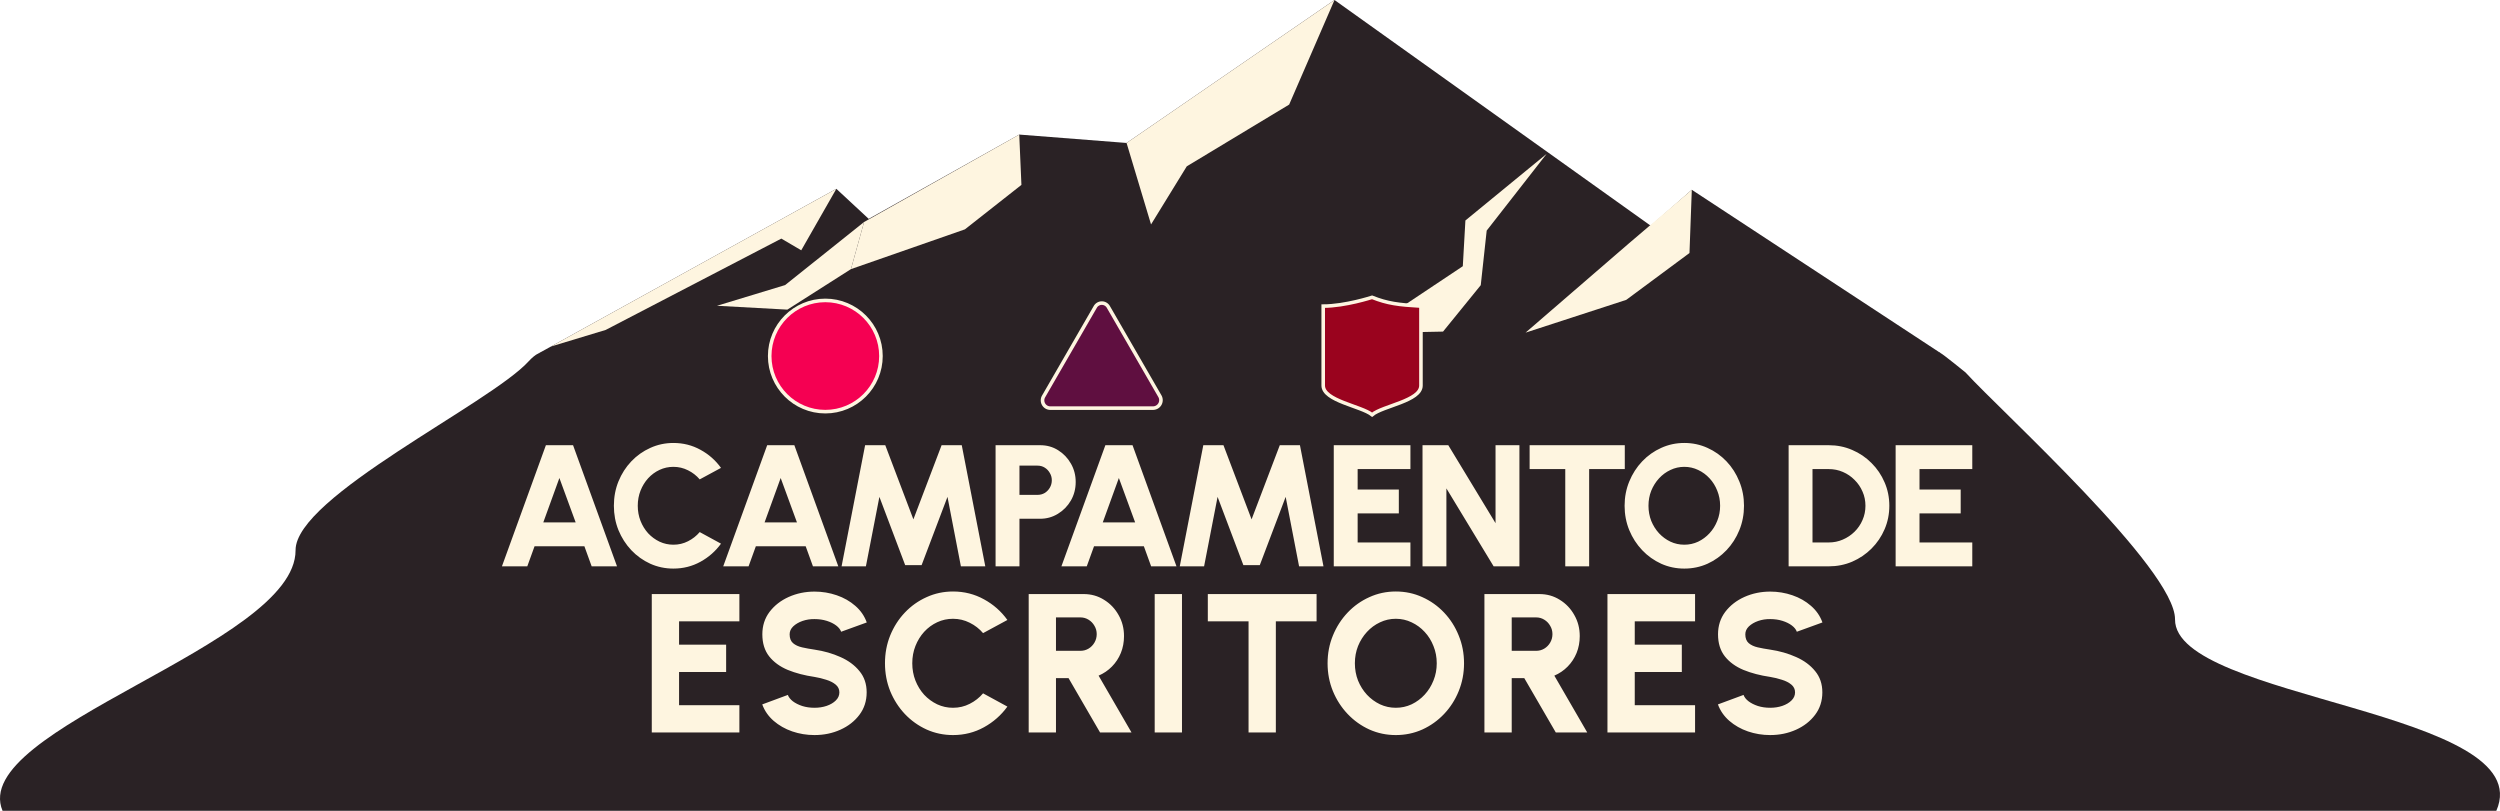 <?xml version="1.0" encoding="UTF-8" standalone="no"?>
<!-- Created with Inkscape (http://www.inkscape.org/) -->

<svg
   version="1.1"
   id="svg1"
   width="404.53"
   height="131.198"
   viewBox="0 0 404.53 131.198"
   sodipodi:docname="logo-mail.edit.svg"
   inkscape:version="1.4.2 (ebf0e94, 2025-05-08)"
   inkscape:export-filename="logo.email.png"
   inkscape:export-xdpi="300"
   inkscape:export-ydpi="300"
   xmlns:inkscape="http://www.inkscape.org/namespaces/inkscape"
   xmlns:sodipodi="http://sodipodi.sourceforge.net/DTD/sodipodi-0.dtd"
   xmlns="http://www.w3.org/2000/svg"
   xmlns:svg="http://www.w3.org/2000/svg">
  <defs
     id="defs1">
    <inkscape:path-effect
       effect="fillet_chamfer"
       id="path-effect12"
       is_visible="true"
       lpeversion="1"
       nodesatellites_param="F,0,0,1,0,3.038,0,1 @ F,0,0,1,0,3.038,0,1 @ F,0,0,1,0,3.126,0,1 @ F,0,0,1,0,3.808,0,1"
       radius="0"
       unit="px"
       method="auto"
       mode="F"
       chamfer_steps="1"
       flexible="false"
       use_knot_distance="true"
       apply_no_radius="true"
       apply_with_radius="true"
       only_selected="false"
       hide_knots="false" />
    <inkscape:path-effect
       effect="fillet_chamfer"
       id="path-effect11"
       is_visible="true"
       lpeversion="1"
       nodesatellites_param="F,0,0,1,0,3.553,0,1 @ F,0,0,1,0,3.773,0,1 @ F,0,0,1,0,3.684,0,1"
       radius="0"
       unit="px"
       method="auto"
       mode="F"
       chamfer_steps="1"
       flexible="false"
       use_knot_distance="true"
       apply_no_radius="true"
       apply_with_radius="true"
       only_selected="false"
       hide_knots="false" />
  </defs>
  <sodipodi:namedview
     id="namedview1"
     pagecolor="#ffffff"
     bordercolor="#000000"
     borderopacity="0.25"
     inkscape:showpageshadow="2"
     inkscape:pageopacity="0.0"
     inkscape:pagecheckerboard="0"
     inkscape:deskcolor="#d1d1d1"
     showgrid="false"
     inkscape:zoom="1.4142136"
     inkscape:cx="249.96225"
     inkscape:cy="88.741901"
     inkscape:window-width="1920"
     inkscape:window-height="1009"
     inkscape:window-x="-8"
     inkscape:window-y="-8"
     inkscape:window-maximized="1"
     inkscape:current-layer="g1"
     showguides="true">
    <inkscape:page
       x="0"
       y="0"
       inkscape:label="1"
       id="page1"
       width="404.53"
       height="131.198"
       margin="0"
       bleed="0" />
    <sodipodi:guide
       position="364.746,-17.035"
       orientation="0,1"
       id="guide4"
       inkscape:locked="false"
       inkscape:label=""
       inkscape:color="rgb(0,134,229)" />
    <sodipodi:guide
       position="200.179,-183.436"
       orientation="-1,0"
       id="guide5"
       inkscape:locked="false"
       inkscape:label=""
       inkscape:color="rgb(0,134,229)" />
    <sodipodi:guide
       position="122.557,-55.297"
       orientation="1,0"
       id="guide10"
       inkscape:locked="false" />
    <sodipodi:guide
       position="277.275,98.976"
       orientation="1,0"
       id="guide11"
       inkscape:locked="false" />
  </sodipodi:namedview>
  <g
     id="g1"
     inkscape:groupmode="layer"
     inkscape:label="1"
     style="display:inline"
     transform="translate(-231.86,-280.74)">
    <path
       id="path46"
       d="m 232.274,411.938 c -5.6,-13.317 47.473,-26.802 47.412,-42.167 -0.034,-8.662 31.535,-23.734 37.735,-30.588 0.429,-0.474 1.074,-1.049 1.572,-1.26 0.471,-0.199 1.741,-0.149 2.72,-0.155 103.978,-0.658 106.235,-1.337 222.414,-0.281 0.361,0.003 1.186,0.142 1.717,0.369 0.406,0.174 4.062,3.151 4.062,3.151 5.814,6.366 33.952,31.818 33.9,39.954 -0.083,13.029 59.096,14.728 51.991,30.977 -61.031,0 -403.524,0 -403.524,0 z"
       style="fill:#2a2225;fill-opacity:1;fill-rule:nonzero;stroke:none;stroke-width:0.133"
       sodipodi:nodetypes="cscsccscscc" />
    <path
       d="m 337.325,399.267 v -22.4 h 14.176 v 4.416 h -9.76 v 3.776 h 7.616 v 4.416 h -7.616 v 5.376 h 9.76 v 4.416 z m 26.34,0.416 q -1.888,0 -3.616,-0.592 -1.712,-0.592 -3.008,-1.712 -1.28,-1.12 -1.84,-2.656 l 4.144,-1.536 q 0.192,0.544 0.8,1.024 0.608,0.464 1.52,0.768 0.912,0.288 2,0.288 1.04,0 1.952,-0.304 0.928,-0.32 1.488,-0.88 0.576,-0.56 0.576,-1.312 0,-0.752 -0.592,-1.248 -0.592,-0.496 -1.52,-0.784 -0.928,-0.304 -1.904,-0.464 -2.416,-0.352 -4.336,-1.136 -1.904,-0.8 -3.008,-2.192 -1.104,-1.408 -1.104,-3.568 0,-2.08 1.168,-3.632 1.184,-1.552 3.104,-2.416 1.936,-0.864 4.176,-0.864 1.856,0 3.584,0.592 1.728,0.592 3.008,1.712 1.296,1.12 1.856,2.688 l -4.144,1.504 q -0.192,-0.544 -0.8,-1.008 -0.608,-0.464 -1.52,-0.752 -0.912,-0.288 -1.984,-0.288 -1.024,-0.016 -1.952,0.304 -0.912,0.32 -1.504,0.88 -0.576,0.56 -0.576,1.28 0,0.944 0.544,1.424 0.56,0.48 1.472,0.688 0.912,0.208 2.016,0.368 2.272,0.336 4.192,1.2 1.92,0.848 3.072,2.272 1.168,1.408 1.168,3.44 0,2.08 -1.168,3.632 -1.168,1.552 -3.088,2.416 -1.92,0.864 -4.176,0.864 z m 22.404,0 q -2.272,0 -4.272,-0.896 -2,-0.912 -3.52,-2.512 -1.504,-1.6 -2.368,-3.696 -0.848,-2.112 -0.848,-4.512 0,-2.416 0.848,-4.512 0.864,-2.112 2.368,-3.696 1.52,-1.6 3.52,-2.496 2,-0.912 4.272,-0.912 2.72,0 5.008,1.264 2.288,1.248 3.792,3.344 l -3.936,2.128 q -0.896,-1.056 -2.16,-1.68 -1.264,-0.64 -2.704,-0.64 -1.36,0 -2.56,0.56 -1.2,0.56 -2.112,1.552 -0.896,0.992 -1.408,2.288 -0.512,1.296 -0.512,2.8 0,1.488 0.512,2.8 0.512,1.296 1.408,2.288 0.912,0.976 2.112,1.552 1.2,0.56 2.56,0.56 1.456,0 2.704,-0.64 1.264,-0.64 2.16,-1.696 l 3.936,2.144 q -1.504,2.08 -3.792,3.344 -2.288,1.264 -5.008,1.264 z m 12.245,-0.416 v -22.4 h 8.896 q 1.824,0 3.296,0.928 1.488,0.912 2.352,2.464 0.88,1.536 0.88,3.408 0,1.472 -0.512,2.736 -0.512,1.248 -1.44,2.192 -0.928,0.944 -2.16,1.472 l 5.328,9.2 h -5.088 l -5.104,-8.8 h -2.032 v 8.8 z m 4.416,-13.216 h 3.952 q 0.72,0 1.312,-0.352 0.608,-0.368 0.96,-0.976 0.368,-0.624 0.368,-1.376 0,-0.736 -0.368,-1.344 -0.352,-0.624 -0.96,-0.992 -0.592,-0.368 -1.312,-0.368 h -3.952 z m 15.973,13.216 v -22.4 h 4.416 v 22.4 z m 26.196,-22.4 v 4.416 h -6.592 v 17.984 h -4.416 v -17.984 h -6.592 v -4.416 z m 12.82,22.816 q -2.272,0 -4.272,-0.896 -2,-0.912 -3.52,-2.512 -1.52,-1.6 -2.384,-3.696 -0.864,-2.112 -0.864,-4.512 0,-2.4 0.864,-4.496 0.864,-2.112 2.384,-3.712 1.52,-1.6 3.52,-2.496 2,-0.912 4.272,-0.912 2.288,0 4.288,0.912 2,0.896 3.52,2.496 1.52,1.6 2.368,3.712 0.864,2.096 0.864,4.496 0,2.4 -0.864,4.512 -0.848,2.096 -2.368,3.696 -1.52,1.6 -3.52,2.512 -2,0.896 -4.288,0.896 z m 0,-4.416 q 1.36,0 2.56,-0.56 1.2,-0.576 2.112,-1.568 0.912,-0.992 1.424,-2.288 0.528,-1.296 0.528,-2.784 0,-1.488 -0.528,-2.784 -0.512,-1.312 -1.424,-2.288 -0.912,-0.992 -2.112,-1.552 -1.2,-0.576 -2.56,-0.576 -1.36,0 -2.56,0.576 -1.2,0.56 -2.112,1.552 -0.912,0.992 -1.44,2.288 -0.512,1.296 -0.512,2.784 0,1.488 0.512,2.8 0.528,1.296 1.44,2.288 0.912,0.976 2.112,1.552 1.2,0.56 2.56,0.56 z m 14.339,4 v -22.4 h 8.896 q 1.824,0 3.296,0.928 1.488,0.912 2.352,2.464 0.88,1.536 0.88,3.408 0,1.472 -0.512,2.736 -0.512,1.248 -1.44,2.192 -0.928,0.944 -2.16,1.472 l 5.328,9.2 h -5.088 l -5.104,-8.8 h -2.032 v 8.8 z m 4.416,-13.216 h 3.952 q 0.72,0 1.312,-0.352 0.608,-0.368 0.96,-0.976 0.368,-0.624 0.368,-1.376 0,-0.736 -0.368,-1.344 -0.352,-0.624 -0.96,-0.992 -0.592,-0.368 -1.312,-0.368 h -3.952 z m 15.493,13.216 v -22.4 h 14.176 v 4.416 h -9.76 v 3.776 h 7.616 v 4.416 h -7.616 v 5.376 h 9.76 v 4.416 z m 26.34,0.416 q -1.888,0 -3.616,-0.592 -1.712,-0.592 -3.008,-1.712 -1.28,-1.12 -1.84,-2.656 l 4.144,-1.536 q 0.192,0.544 0.8,1.024 0.608,0.464 1.52,0.768 0.912,0.288 2,0.288 1.04,0 1.952,-0.304 0.928,-0.32 1.488,-0.88 0.576,-0.56 0.576,-1.312 0,-0.752 -0.592,-1.248 -0.592,-0.496 -1.52,-0.784 -0.928,-0.304 -1.904,-0.464 -2.416,-0.352 -4.336,-1.136 -1.904,-0.8 -3.008,-2.192 -1.104,-1.408 -1.104,-3.568 0,-2.08 1.168,-3.632 1.184,-1.552 3.104,-2.416 1.936,-0.864 4.176,-0.864 1.856,0 3.584,0.592 1.728,0.592 3.008,1.712 1.296,1.12 1.856,2.688 l -4.144,1.504 q -0.192,-0.544 -0.8,-1.008 -0.608,-0.464 -1.52,-0.752 -0.912,-0.288 -1.984,-0.288 -1.024,-0.016 -1.952,0.304 -0.912,0.32 -1.504,0.88 -0.576,0.56 -0.576,1.28 0,0.944 0.544,1.424 0.56,0.48 1.472,0.688 0.912,0.208 2.016,0.368 2.272,0.336 4.192,1.2 1.92,0.848 3.072,2.272 1.168,1.408 1.168,3.44 0,2.08 -1.168,3.632 -1.168,1.552 -3.088,2.416 -1.92,0.864 -4.176,0.864 z"
       id="text3"
       style="font-size:32px;line-height:1.25;font-family:Urbanist;-inkscape-font-specification:'Urbanist, @wght=800';font-variation-settings:'wght' 800;letter-spacing:0.5px;fill:#fef5e0"
       aria-label="ESCRITORES" />
    <g
       id="g2"
       transform="translate(89.837,-11.141)"
       style="display:inline">
      <path
         id="path57"
         d="m 285.313,329.825 -7.958,-7.389 -48.199,26.628 52.177,-0.198 3.979,-19.041"
         style="fill:#2a2225;fill-opacity:1;fill-rule:nonzero;stroke:none;stroke-width:0.227"
         sodipodi:nodetypes="ccccc" />
      <path
         id="path62"
         d="m 277.355,322.436 -5.682,9.947 -3.222,-1.894 -28.42,14.778 -8.863,2.685 46.187,-25.517"
         style="display:inline;fill:#fef5e0;fill-opacity:1;fill-rule:nonzero;stroke:none;stroke-width:0.227"
         sodipodi:nodetypes="cccccc" />
      <path
         id="path58"
         d="m 244.825,348.445 62.122,-34.789 17.367,1.357 33.646,-23.132 79.827,56.986 -192.928,2.328"
         style="fill:#2a2225;fill-opacity:1;fill-rule:nonzero;stroke:none;stroke-width:0.227"
         sodipodi:nodetypes="cccccc" />
      <path
         id="path59"
         d="m 357.961,291.882 -7.335,16.918 -16.57,9.997 -5.781,9.401 -3.96,-13.185 33.646,-23.132"
         style="fill:#fef5e0;fill-opacity:1;fill-rule:nonzero;stroke:none;stroke-width:0.227" />
      <path
         id="path60"
         d="m 306.948,313.656 0.354,8.141 -9.143,7.194 -18.441,6.435 2.121,-7.622 25.108,-14.148"
         style="fill:#fef5e0;fill-opacity:1;fill-rule:nonzero;stroke:none;stroke-width:0.227" />
      <path
         id="path61"
         d="m 392.287,316.776 -9.7,12.418 -0.96,8.831 -6.103,7.513 -13.071,0.262 16.269,-10.844 0.42,-7.399 13.144,-10.781"
         style="fill:#fef5e0;fill-opacity:1;fill-rule:nonzero;stroke:none;stroke-width:0.227" />
      <path
         id="path63"
         d="m 281.84,327.805 -12.778,10.205 -11.019,3.348 11.383,0.624 10.293,-6.556 2.121,-7.622"
         style="fill:#fef5e0;fill-opacity:1;fill-rule:nonzero;stroke:none;stroke-width:0.227" />
      <path
         id="path64"
         d="m 403.653,333.202 12.125,-10.611 40.23,26.406 -36.44,-0.259 -15.915,-15.535"
         style="fill:#2a2225;fill-opacity:1;fill-rule:nonzero;stroke:none;stroke-width:0.227"
         sodipodi:nodetypes="ccccc" />
      <path
         id="path65"
         d="m 415.778,322.592 -0.377,10.231 -10.231,7.58 -16.295,5.304 16.672,-14.399 10.231,-8.717"
         style="fill:#fef5e0;fill-opacity:1;fill-rule:nonzero;stroke:none;stroke-width:0.227"
         sodipodi:nodetypes="cccccc" />
    </g>
    <ellipse
       style="font-variation-settings:'wght' 800;display:inline;fill:#f50052;fill-opacity:1;stroke:#fef5e0;stroke-width:0.578;stroke-linecap:round;stroke-linejoin:round;stroke-dasharray:none;stroke-opacity:1;paint-order:markers fill stroke"
       id="path9-6-1-9"
       cx="365.407"
       cy="338.351"
       rx="9"
       ry="9" />
    <path
       d="m 320.192,352.78 h 4.396 l 7.112,19.6 h -4.102 l -1.176,-3.248 h -8.064 l -1.176,3.248 h -4.102 z m -0.42,12.488 h 5.236 l -2.632,-7.182 z m 21.054,7.476 q -1.988,0 -3.738,-0.784 -1.75,-0.798 -3.08,-2.198 -1.316,-1.4 -2.072,-3.234 -0.742,-1.848 -0.742,-3.948 0,-2.114 0.742,-3.948 0.756,-1.848 2.072,-3.234 1.33,-1.4 3.08,-2.184 1.75,-0.798 3.738,-0.798 2.38,0 4.382,1.106 2.002,1.092 3.318,2.926 l -3.444,1.862 q -0.784,-0.924 -1.89,-1.47 -1.106,-0.56 -2.366,-0.56 -1.19,0 -2.24,0.49 -1.05,0.49 -1.848,1.358 -0.784,0.868 -1.232,2.002 -0.448,1.134 -0.448,2.45 0,1.302 0.448,2.45 0.448,1.134 1.232,2.002 0.798,0.854 1.848,1.358 1.05,0.49 2.24,0.49 1.274,0 2.366,-0.56 1.106,-0.56 1.89,-1.484 l 3.444,1.876 q -1.316,1.82 -3.318,2.926 -2.002,1.106 -4.382,1.106 z m 15.173,-19.964 h 4.396 l 7.112,19.6 h -4.102 l -1.176,-3.248 h -8.064 l -1.176,3.248 h -4.102 z m -0.42,12.488 h 5.236 l -2.632,-7.182 z m 12.458,7.112 3.808,-19.6 h 3.262 l 4.55,11.998 4.564,-11.998 h 3.262 l 3.808,19.6 h -3.948 l -2.17,-11.242 -4.186,11.046 h -2.66 l -4.172,-11.046 -2.184,11.242 z m 24.919,0 v -19.6 h 7.224 q 1.61,0 2.898,0.812 1.302,0.812 2.072,2.17 0.77,1.344 0.77,2.968 0,1.652 -0.784,3.01 -0.784,1.344 -2.1,2.142 -1.302,0.798 -2.856,0.798 h -3.36 v 7.7 z m 3.864,-11.564 h 2.926 q 0.644,0 1.162,-0.308 0.518,-0.322 0.826,-0.854 0.322,-0.546 0.322,-1.204 0,-0.644 -0.322,-1.176 -0.308,-0.546 -0.826,-0.868 -0.518,-0.322 -1.162,-0.322 h -2.926 z m 13.901,-8.036 h 4.396 l 7.112,19.6 h -4.102 l -1.176,-3.248 h -8.064 l -1.176,3.248 h -4.102 z m -0.42,12.488 h 5.236 l -2.632,-7.182 z m 12.458,7.112 3.808,-19.6 h 3.262 l 4.55,11.998 4.564,-11.998 h 3.262 l 3.808,19.6 h -3.948 l -2.17,-11.242 -4.186,11.046 h -2.66 l -4.172,-11.046 -2.184,11.242 z m 24.919,0 v -19.6 h 12.404 v 3.864 h -8.54 v 3.304 h 6.664 v 3.864 h -6.664 v 4.704 h 8.54 v 3.864 z m 14.361,0 v -19.6 h 4.172 l 7.644,12.614 v -12.614 h 3.864 v 19.6 h -4.172 l -7.644,-12.614 v 12.614 z m 32.73,-19.6 v 3.864 h -5.768 v 15.736 h -3.864 v -15.736 h -5.768 v -3.864 z m 9.63,19.964 q -1.988,0 -3.738,-0.784 -1.75,-0.798 -3.08,-2.198 -1.33,-1.4 -2.086,-3.234 -0.756,-1.848 -0.756,-3.948 0,-2.1 0.756,-3.934 0.756,-1.848 2.086,-3.248 1.33,-1.4 3.08,-2.184 1.75,-0.798 3.738,-0.798 2.002,0 3.752,0.798 1.75,0.784 3.08,2.184 1.33,1.4 2.072,3.248 0.756,1.834 0.756,3.934 0,2.1 -0.756,3.948 -0.742,1.834 -2.072,3.234 -1.33,1.4 -3.08,2.198 -1.75,0.784 -3.752,0.784 z m 0,-3.864 q 1.19,0 2.24,-0.49 1.05,-0.504 1.848,-1.372 0.798,-0.868 1.246,-2.002 0.462,-1.134 0.462,-2.436 0,-1.302 -0.462,-2.436 -0.448,-1.148 -1.246,-2.002 -0.798,-0.868 -1.848,-1.358 -1.05,-0.504 -2.24,-0.504 -1.19,0 -2.24,0.504 -1.05,0.49 -1.848,1.358 -0.798,0.868 -1.26,2.002 -0.448,1.134 -0.448,2.436 0,1.302 0.448,2.45 0.462,1.134 1.26,2.002 0.798,0.854 1.848,1.358 1.05,0.49 2.24,0.49 z m 16.88,3.5 v -19.6 h 6.496 q 2.03,0 3.794,0.77 1.778,0.756 3.122,2.114 1.358,1.344 2.114,3.122 0.77,1.764 0.77,3.794 0,2.03 -0.77,3.808 -0.756,1.764 -2.114,3.122 -1.344,1.344 -3.122,2.114 -1.764,0.756 -3.794,0.756 z m 3.864,-3.864 h 2.632 q 1.204,0 2.268,-0.462 1.078,-0.462 1.904,-1.274 0.826,-0.812 1.288,-1.89 0.476,-1.078 0.476,-2.31 0,-1.232 -0.476,-2.296 -0.462,-1.078 -1.288,-1.89 -0.812,-0.826 -1.89,-1.288 -1.064,-0.462 -2.282,-0.462 h -2.632 z m 13.451,3.864 v -19.6 h 12.404 v 3.864 h -8.54 v 3.304 h 6.664 v 3.864 h -6.664 v 4.704 h 8.54 v 3.864 z"
       id="text54"
       style="font-size:28px;font-family:Urbanist;-inkscape-font-specification:'Urbanist, @wght=800';font-variation-settings:'wght' 800;letter-spacing:-1.15px;fill:#fef5e0;stroke-width:1.333"
       aria-label="ACAMPAMENTO DE" />
    <path
       style="fill:#9a031e;fill-opacity:1;stroke:#fef5e0;stroke-width:0.578;stroke-linecap:butt;stroke-linejoin:miter;stroke-dasharray:none;stroke-opacity:1"
       d="m 445.972,330.274 c 3.554,0 7.907,-1.423 7.907,-1.423 2.502,0.994 4.275,1.215 7.907,1.423 v 12.849 c 0,2.503 -6.175,3.273 -7.907,4.728 -1.729,-1.402 -7.907,-2.245 -7.907,-4.728 z"
       id="path9"
       sodipodi:nodetypes="ccccccc" />
    <path
       sodipodi:type="star"
       style="font-variation-settings:'wght' 800;fill:#5f0f40;fill-opacity:1;stroke:#fef5e0;stroke-width:0.977;stroke-linecap:round;stroke-linejoin:round;stroke-dasharray:none;stroke-opacity:1;paint-order:markers fill stroke"
       id="path11"
       inkscape:flatsided="true"
       sodipodi:sides="3"
       sodipodi:cx="310.16687"
       sodipodi:cy="387.36807"
       sodipodi:r1="20.506098"
       sodipodi:r2="10.253048"
       sodipodi:arg1="-1.5707963"
       sodipodi:arg2="-0.52359878"
       inkscape:rounded="0"
       inkscape:randomized="0"
       d="m 311.944,369.939 14.096,24.415 a 2.178,2.178 120 0 1 -1.886,3.267 l -28.061,0 a 2.127,2.127 60 0 1 -1.842,-3.191 l 14.14,-24.491 a 2.052,2.052 1.535234e-6 0 1 3.553,0 z"
       inkscape:transform-center-y="-3.0358052"
       inkscape:path-effect="#path-effect11"
       transform="matrix(0.592,0,0,0.592,226.527,111.389)"
       inkscape:transform-center-x="1.6570246e-06" />
    <path
       style="font-variation-settings:'wght' 800;fill:#e36414;fill-opacity:1;stroke:#fef5e0;stroke-width:0.945;stroke-linecap:round;stroke-linejoin:round;stroke-dasharray:none;stroke-opacity:1;paint-order:markers fill stroke"
       id="rect11"
       width="23.75"
       height="23.75"
       x="526.167"
       y="409.743"
       inkscape:path-effect="#path-effect12"
       sodipodi:type="rect"
       d="m 529.205,409.743 h 17.674 a 3.038,3.038 45 0 1 3.038,3.038 v 17.586 a 3.126,3.126 135 0 1 -3.126,3.126 h -16.816 a 3.808,3.808 45 0 1 -3.808,-3.808 v -16.904 a 3.038,3.038 135 0 1 3.038,-3.038 z"
       transform="matrix(0.433,0.433,-0.433,0.433,446.901,-77.084)" />
  </g>
</svg>
